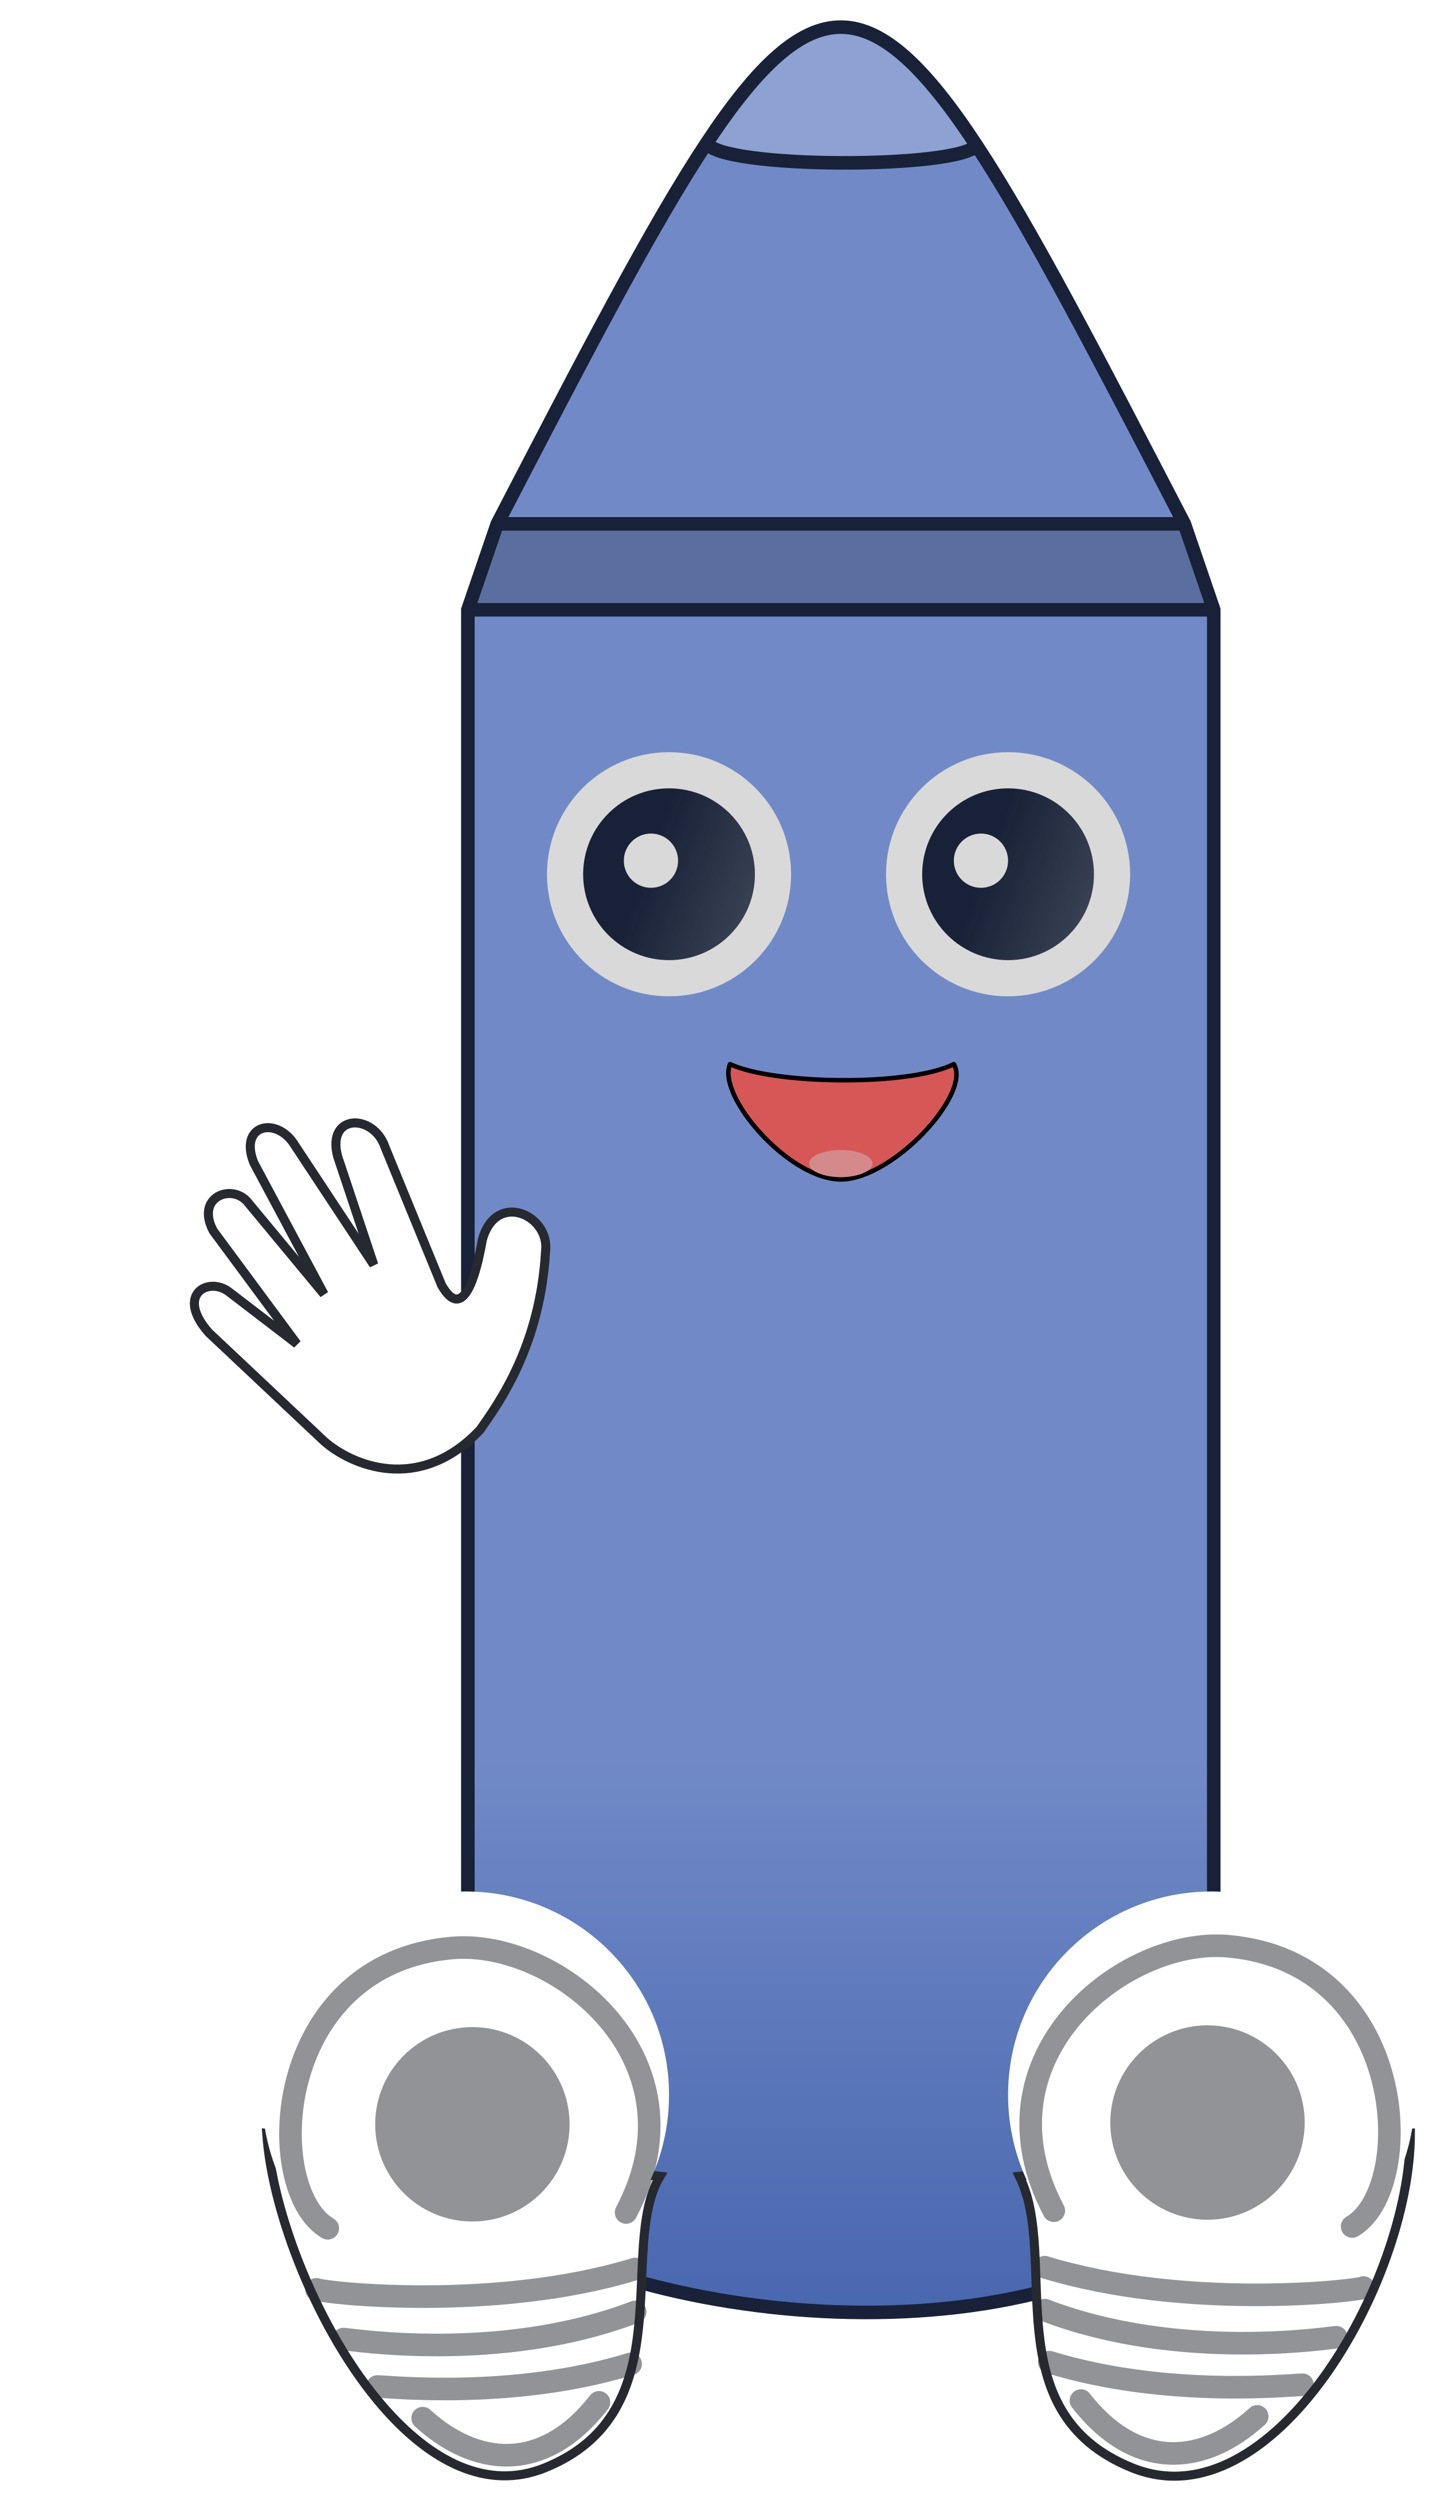 <svg width="317" height="553" viewBox="0 0 317 553" fill="none" xmlns="http://www.w3.org/2000/svg">
<style>
@keyframes wave {
    from {
        transform: rotate(-15deg);
    }

    to {
        transform:  rotate(15deg);
    }
}

#Hand {
    transform-origin: 20% 60%;
    animation: wave 1s ease-in-out infinite alternate;
}
</style>
<g id="Crayon" filter="url(#filter0_d_7_53)">
<g id="Body">
<g id="Vector 0">
<path fill-rule="evenodd" clip-rule="evenodd" d="M268.5 483.375C230 519.875 139.5 510.875 103.5 483.375V420.375V130.875H268.5V483.375ZM262 111.875C242.531 74.346 228.049 46.431 216 28.13C212.5 33.375 159.397 33.43 156.331 27.628C144.216 45.919 129.648 74.001 110 111.875H186H262Z" fill="url(#paint0_linear_7_53)"/>
<path d="M156.331 27.628C179.074 -6.709 193.173 -6.542 216 28.13C212.5 33.375 159.397 33.43 156.331 27.628Z" fill="url(#paint1_linear_7_53)"/>
<path d="M156.331 27.628C179.074 -6.709 193.173 -6.542 216 28.13C212.5 33.375 159.397 33.43 156.331 27.628Z" fill="white" fill-opacity="0.2"/>
<path d="M103.5 130.875H268.5L262 111.875H186H110L103.5 130.875Z" fill="url(#paint2_linear_7_53)"/>
<path d="M103.5 130.875H268.5L262 111.875H186H110L103.5 130.875Z" fill="black" fill-opacity="0.2"/>
<path d="M103.5 130.875L102.081 130.39L102 130.626V130.875H103.5ZM103.5 483.375H102V484.117L102.589 484.567L103.5 483.375ZM268.5 483.375L269.532 484.464L270 484.02V483.375H268.5ZM268.5 130.875H270V130.626L269.919 130.39L268.5 130.875ZM110 111.875L108.669 111.184L108.617 111.284L108.581 111.39L110 111.875ZM262 111.875L263.419 111.39L263.383 111.284L263.331 111.184L262 111.875ZM156.331 27.628L155.081 26.799L155.081 26.799L156.331 27.628ZM102.589 484.567C120.926 498.574 152.897 507.743 185.01 508.874C217.104 510.005 249.851 503.123 269.532 484.464L267.468 482.287C248.649 500.128 216.896 506.996 185.115 505.876C153.353 504.757 122.074 495.676 104.411 482.183L102.589 484.567ZM270 483.375V130.875H267V483.375H270ZM268.5 129.375H103.5V132.375H268.5V129.375ZM104.919 131.361L111.419 112.361L108.581 111.39L102.081 130.39L104.919 131.361ZM260.581 112.361L267.081 131.361L269.919 130.39L263.419 111.39L260.581 112.361ZM110 113.375H186V110.375H110V113.375ZM186 113.375H262V110.375H186V113.375ZM102 130.875V420.375H105V130.875H102ZM102 420.375V483.375H105V420.375H102ZM214.747 28.954C226.743 47.174 241.182 75.003 260.669 112.566L263.331 111.184C243.88 73.689 229.356 45.688 217.253 27.305L214.747 28.954ZM111.331 112.566C130.998 74.657 145.522 46.664 157.582 28.456L155.081 26.799C142.91 45.174 128.298 73.346 108.669 111.184L111.331 112.566ZM157.582 28.456C163.241 19.913 168.299 13.614 173.028 9.473C177.749 5.337 182.014 3.463 186.121 3.501C190.231 3.538 194.508 5.493 199.247 9.715C203.99 13.942 209.067 20.327 214.747 28.954L217.253 27.305C211.52 18.597 206.274 11.959 201.243 7.476C196.207 2.989 191.258 0.547 186.148 0.501C181.034 0.454 176.082 2.809 171.051 7.216C166.026 11.617 160.794 18.174 155.081 26.799L157.582 28.456ZM214.752 27.297C214.761 27.284 214.736 27.326 214.624 27.41C214.516 27.492 214.354 27.593 214.123 27.707C213.658 27.936 213.006 28.173 212.16 28.405C210.471 28.869 208.181 29.268 205.455 29.59C200.015 30.233 193.017 30.549 186.009 30.521C178.999 30.494 172.033 30.122 166.654 29.405C163.958 29.045 161.713 28.605 160.076 28.098C159.256 27.843 158.639 27.587 158.209 27.343C157.752 27.084 157.654 26.92 157.658 26.927L155.005 28.328C155.392 29.061 156.068 29.577 156.727 29.951C157.414 30.341 158.255 30.674 159.187 30.963C161.055 31.542 163.489 32.009 166.257 32.378C171.806 33.118 178.91 33.493 185.997 33.521C193.085 33.55 200.211 33.231 205.807 32.57C208.6 32.24 211.057 31.819 212.954 31.299C213.901 31.039 214.751 30.742 215.45 30.397C216.116 30.069 216.811 29.617 217.248 28.962L214.752 27.297Z" fill="#182137"/>
</g>
</g>
<g id="Boots">
<g id="Vector 2">
<path d="M146 477.375C136.5 493.375 151.3 529.475 120.5 541.875C107.629 547.057 95.125 540.254 84.782 528.375C70.376 511.829 60.164 485.436 59 467.875L146 477.375Z" fill="white"/>
<path d="M250.5 541.875C281.3 554.275 312 500.875 312 467.875L225.5 477.375C234.5 495.375 219.7 529.475 250.5 541.875Z" fill="white"/>
<path d="M146 477.375C136.5 493.375 151.3 529.475 120.5 541.875C107.629 547.057 95.125 540.254 84.782 528.375C70.376 511.829 60.164 485.436 59 467.875L146 477.375Z" stroke="#272930" stroke-width="2"/>
<path d="M250.5 541.875C281.3 554.275 312 500.875 312 467.875L225.5 477.375C234.5 495.375 219.7 529.475 250.5 541.875Z" stroke="#272930" stroke-width="2"/>
</g>
<g id="Ellipse 1" filter="url(#filter1_ddd_7_53)">
<circle cx="103" cy="466.375" r="45" fill="white"/>
</g>
<g id="Ellipse 2" filter="url(#filter2_ddd_7_53)">
<circle cx="268" cy="466.375" r="45" fill="white"/>
</g>
<circle id="Ellipse 12" r="21.5" transform="matrix(-1 0 0 1 267.116 465.483)" fill="#272930" fill-opacity="0.5"/>
<path id="Vector 4" d="M83.5 523.875C85.9 523.875 113.5 526.875 139.5 518.875M76 513.375C77.2 513.375 110.5 518.875 140.5 507.375M70 502.375C71.6 503.175 109.5 507.375 140.5 497.875M93.5 530.875C105 541.375 120 543.375 132.5 527.375" stroke="#272930" stroke-opacity="0.5" stroke-width="5" stroke-linecap="round" stroke-linejoin="round"/>
<path id="Vector 5" d="M72.5 488.875C58 480.375 60 430.375 100 426.875C123 424.863 156.5 451.375 138.5 485.375" stroke="#272930" stroke-opacity="0.5" stroke-width="5" stroke-linecap="round" stroke-linejoin="round"/>
<circle id="Ellipse 11" cx="104.5" cy="465.875" r="21.5" fill="#272930" fill-opacity="0.5"/>
<path id="Vector 6" d="M288.116 523.483C285.716 523.483 258.116 526.483 232.116 518.483M295.616 512.983C294.416 512.983 261.116 518.483 231.116 506.983M301.616 501.983C300.016 502.783 262.116 506.983 231.116 497.483M278.116 530.483C266.616 540.983 251.616 542.983 239.116 526.983" stroke="#272930" stroke-opacity="0.5" stroke-width="5" stroke-linecap="round" stroke-linejoin="round"/>
<path id="Vector 7" d="M299.116 488.483C313.616 479.983 311.616 429.983 271.616 426.483C248.616 424.47 215.116 450.983 233.116 484.983" stroke="#272930" stroke-opacity="0.5" stroke-width="5" stroke-linecap="round" stroke-linejoin="round"/>
</g>
<g id="Eyes">
<circle id="Ellipse 4" cx="223" cy="189.375" r="27" fill="#D9D9D9"/>
<circle id="Ellipse 3" cx="148" cy="189.375" r="27" fill="#D9D9D9"/>
<circle id="Ellipse 5" cx="148" cy="189.375" r="19" fill="url(#paint3_linear_7_53)"/>
<circle id="Ellipse 9" cx="223" cy="189.375" r="19" fill="url(#paint4_linear_7_53)"/>
<circle id="Ellipse 7" cx="144" cy="186.375" r="6" fill="#D9D9D9"/>
<circle id="Ellipse 8" cx="217" cy="186.375" r="6" fill="#D9D9D9"/>
</g>
<g id="Mouth">
<path id="Vector 3" d="M211 231.375C201 236.375 171 235.875 161.5 231.375C158.5 238.375 174.5 256.875 186 256.875C197.5 256.875 215 237.875 211 231.375Z" fill="#D75757" stroke="black" stroke-linejoin="round"/>
<ellipse id="Ellipse 10" cx="186" cy="253.375" rx="7" ry="3" fill="#D48A8A"/>
</g>
<g id="Hand">
<path id="Vector 8" d="M106.187 312.272C92.587 326.672 77.52 319.939 71.687 314.772L46.187 290.772C38.687 282.272 46.187 278.272 50.687 281.772L65.687 293.272L47.187 268.272C43.187 260.772 51.187 257.772 54.687 261.772L71.687 282.272L56.187 253.272C52.687 244.772 61.187 242.772 65.187 249.272L82.687 275.772L74.687 251.772C72.187 242.272 82.687 242.272 85.187 249.772L97.687 280.272C102.487 288.672 105.354 277.939 106.687 270.272C109.687 259.272 121.687 264.772 120.687 272.772C119.487 293.572 110.52 306.106 106.187 312.272Z" fill="white" stroke="#272930" stroke-width="2"/>
<g id="Padding" filter="url(#filter3_d_7_53)">
</g>
</g>
</g>
<defs>
<filter id="filter0_d_7_53" x="1" y="0.5" width="316" height="552.208" filterUnits="userSpaceOnUse" color-interpolation-filters="sRGB">
<feFlood flood-opacity="0" result="BackgroundImageFix"/>
<feColorMatrix in="SourceAlpha" type="matrix" values="0 0 0 0 0 0 0 0 0 0 0 0 0 0 0 0 0 0 127 0" result="hardAlpha"/>
<feOffset dy="4"/>
<feGaussianBlur stdDeviation="2"/>
<feComposite in2="hardAlpha" operator="out"/>
<feColorMatrix type="matrix" values="0 0 0 0 0 0 0 0 0 0 0 0 0 0 0 0 0 0 0.25 0"/>
<feBlend mode="normal" in2="BackgroundImageFix" result="effect1_dropShadow_7_53"/>
<feBlend mode="normal" in="SourceGraphic" in2="effect1_dropShadow_7_53" result="shape"/>
</filter>
<filter id="filter1_ddd_7_53" x="55.5" y="415.375" width="95" height="96" filterUnits="userSpaceOnUse" color-interpolation-filters="sRGB">
<feFlood flood-opacity="0" result="BackgroundImageFix"/>
<feColorMatrix in="SourceAlpha" type="matrix" values="0 0 0 0 0 0 0 0 0 0 0 0 0 0 0 0 0 0 127 0" result="hardAlpha"/>
<feMorphology radius="3.5" operator="erode" in="SourceAlpha" result="effect1_dropShadow_7_53"/>
<feOffset dx="6" dy="-1"/>
<feComposite in2="hardAlpha" operator="out"/>
<feColorMatrix type="matrix" values="0 0 0 0 0.153 0 0 0 0 0.161 0 0 0 0 0.188 0 0 0 1 0"/>
<feBlend mode="normal" in2="BackgroundImageFix" result="effect1_dropShadow_7_53"/>
<feColorMatrix in="SourceAlpha" type="matrix" values="0 0 0 0 0 0 0 0 0 0 0 0 0 0 0 0 0 0 127 0" result="hardAlpha"/>
<feMorphology radius="3.5" operator="erode" in="SourceAlpha" result="effect2_dropShadow_7_53"/>
<feOffset dx="-6" dy="-1"/>
<feComposite in2="hardAlpha" operator="out"/>
<feColorMatrix type="matrix" values="0 0 0 0 0.153 0 0 0 0 0.161 0 0 0 0 0.188 0 0 0 1 0"/>
<feBlend mode="normal" in2="effect1_dropShadow_7_53" result="effect2_dropShadow_7_53"/>
<feColorMatrix in="SourceAlpha" type="matrix" values="0 0 0 0 0 0 0 0 0 0 0 0 0 0 0 0 0 0 127 0" result="hardAlpha"/>
<feMorphology radius="1" operator="dilate" in="SourceAlpha" result="effect3_dropShadow_7_53"/>
<feOffset dy="-5"/>
<feComposite in2="hardAlpha" operator="out"/>
<feColorMatrix type="matrix" values="0 0 0 0 0.153 0 0 0 0 0.161 0 0 0 0 0.188 0 0 0 1 0"/>
<feBlend mode="normal" in2="effect2_dropShadow_7_53" result="effect3_dropShadow_7_53"/>
<feBlend mode="normal" in="SourceGraphic" in2="effect3_dropShadow_7_53" result="shape"/>
</filter>
<filter id="filter2_ddd_7_53" x="220.5" y="415.375" width="95" height="96" filterUnits="userSpaceOnUse" color-interpolation-filters="sRGB">
<feFlood flood-opacity="0" result="BackgroundImageFix"/>
<feColorMatrix in="SourceAlpha" type="matrix" values="0 0 0 0 0 0 0 0 0 0 0 0 0 0 0 0 0 0 127 0" result="hardAlpha"/>
<feMorphology radius="3.5" operator="erode" in="SourceAlpha" result="effect1_dropShadow_7_53"/>
<feOffset dx="6" dy="-1"/>
<feComposite in2="hardAlpha" operator="out"/>
<feColorMatrix type="matrix" values="0 0 0 0 0.153 0 0 0 0 0.161 0 0 0 0 0.188 0 0 0 1 0"/>
<feBlend mode="normal" in2="BackgroundImageFix" result="effect1_dropShadow_7_53"/>
<feColorMatrix in="SourceAlpha" type="matrix" values="0 0 0 0 0 0 0 0 0 0 0 0 0 0 0 0 0 0 127 0" result="hardAlpha"/>
<feMorphology radius="3.5" operator="erode" in="SourceAlpha" result="effect2_dropShadow_7_53"/>
<feOffset dx="-6" dy="-1"/>
<feComposite in2="hardAlpha" operator="out"/>
<feColorMatrix type="matrix" values="0 0 0 0 0.153 0 0 0 0 0.161 0 0 0 0 0.188 0 0 0 1 0"/>
<feBlend mode="normal" in2="effect1_dropShadow_7_53" result="effect2_dropShadow_7_53"/>
<feColorMatrix in="SourceAlpha" type="matrix" values="0 0 0 0 0 0 0 0 0 0 0 0 0 0 0 0 0 0 127 0" result="hardAlpha"/>
<feMorphology radius="1" operator="dilate" in="SourceAlpha" result="effect3_dropShadow_7_53"/>
<feOffset dy="-5"/>
<feComposite in2="hardAlpha" operator="out"/>
<feColorMatrix type="matrix" values="0 0 0 0 0.153 0 0 0 0 0.161 0 0 0 0 0.188 0 0 0 1 0"/>
<feBlend mode="normal" in2="effect2_dropShadow_7_53" result="effect3_dropShadow_7_53"/>
<feBlend mode="normal" in="SourceGraphic" in2="effect3_dropShadow_7_53" result="shape"/>
</filter>
<filter id="filter3_d_7_53" x="0" y="212" width="164" height="149" filterUnits="userSpaceOnUse" color-interpolation-filters="sRGB">
<feFlood flood-opacity="0" result="BackgroundImageFix"/>
<feColorMatrix in="SourceAlpha" type="matrix" values="0 0 0 0 0 0 0 0 0 0 0 0 0 0 0 0 0 0 127 0" result="hardAlpha"/>
<feMorphology radius="1" operator="dilate" in="SourceAlpha" result="effect1_dropShadow_7_53"/>
<feOffset dy="4"/>
<feGaussianBlur stdDeviation="2"/>
<feComposite in2="hardAlpha" operator="out"/>
<feColorMatrix type="matrix" values="0 0 0 0 0 0 0 0 0 0 0 0 0 0 0 0 0 0 0.01 0"/>
<feBlend mode="normal" in2="BackgroundImageFix" result="effect1_dropShadow_7_53"/>
<feBlend mode="normal" in="SourceGraphic" in2="effect1_dropShadow_7_53" result="shape"/>
</filter>
<linearGradient id="paint0_linear_7_53" x1="186" y1="383.875" x2="186" y2="507.493" gradientUnits="userSpaceOnUse">
<stop stop-color="#718AC7"/>
<stop offset="1" stop-color="#4967AF"/>
</linearGradient>
<linearGradient id="paint1_linear_7_53" x1="186" y1="383.875" x2="186" y2="507.493" gradientUnits="userSpaceOnUse">
<stop stop-color="#718AC7"/>
<stop offset="1" stop-color="#4967AF"/>
</linearGradient>
<linearGradient id="paint2_linear_7_53" x1="186" y1="383.875" x2="186" y2="507.493" gradientUnits="userSpaceOnUse">
<stop stop-color="#718AC7"/>
<stop offset="1" stop-color="#4967AF"/>
</linearGradient>
<linearGradient id="paint3_linear_7_53" x1="143.5" y1="186.375" x2="177.5" y2="198.875" gradientUnits="userSpaceOnUse">
<stop stop-color="#182137"/>
<stop offset="1" stop-color="#182137" stop-opacity="0.75"/>
</linearGradient>
<linearGradient id="paint4_linear_7_53" x1="218.5" y1="186.375" x2="252.5" y2="198.875" gradientUnits="userSpaceOnUse">
<stop stop-color="#182137"/>
<stop offset="1" stop-color="#182137" stop-opacity="0.75"/>
</linearGradient>
</defs>
</svg>

